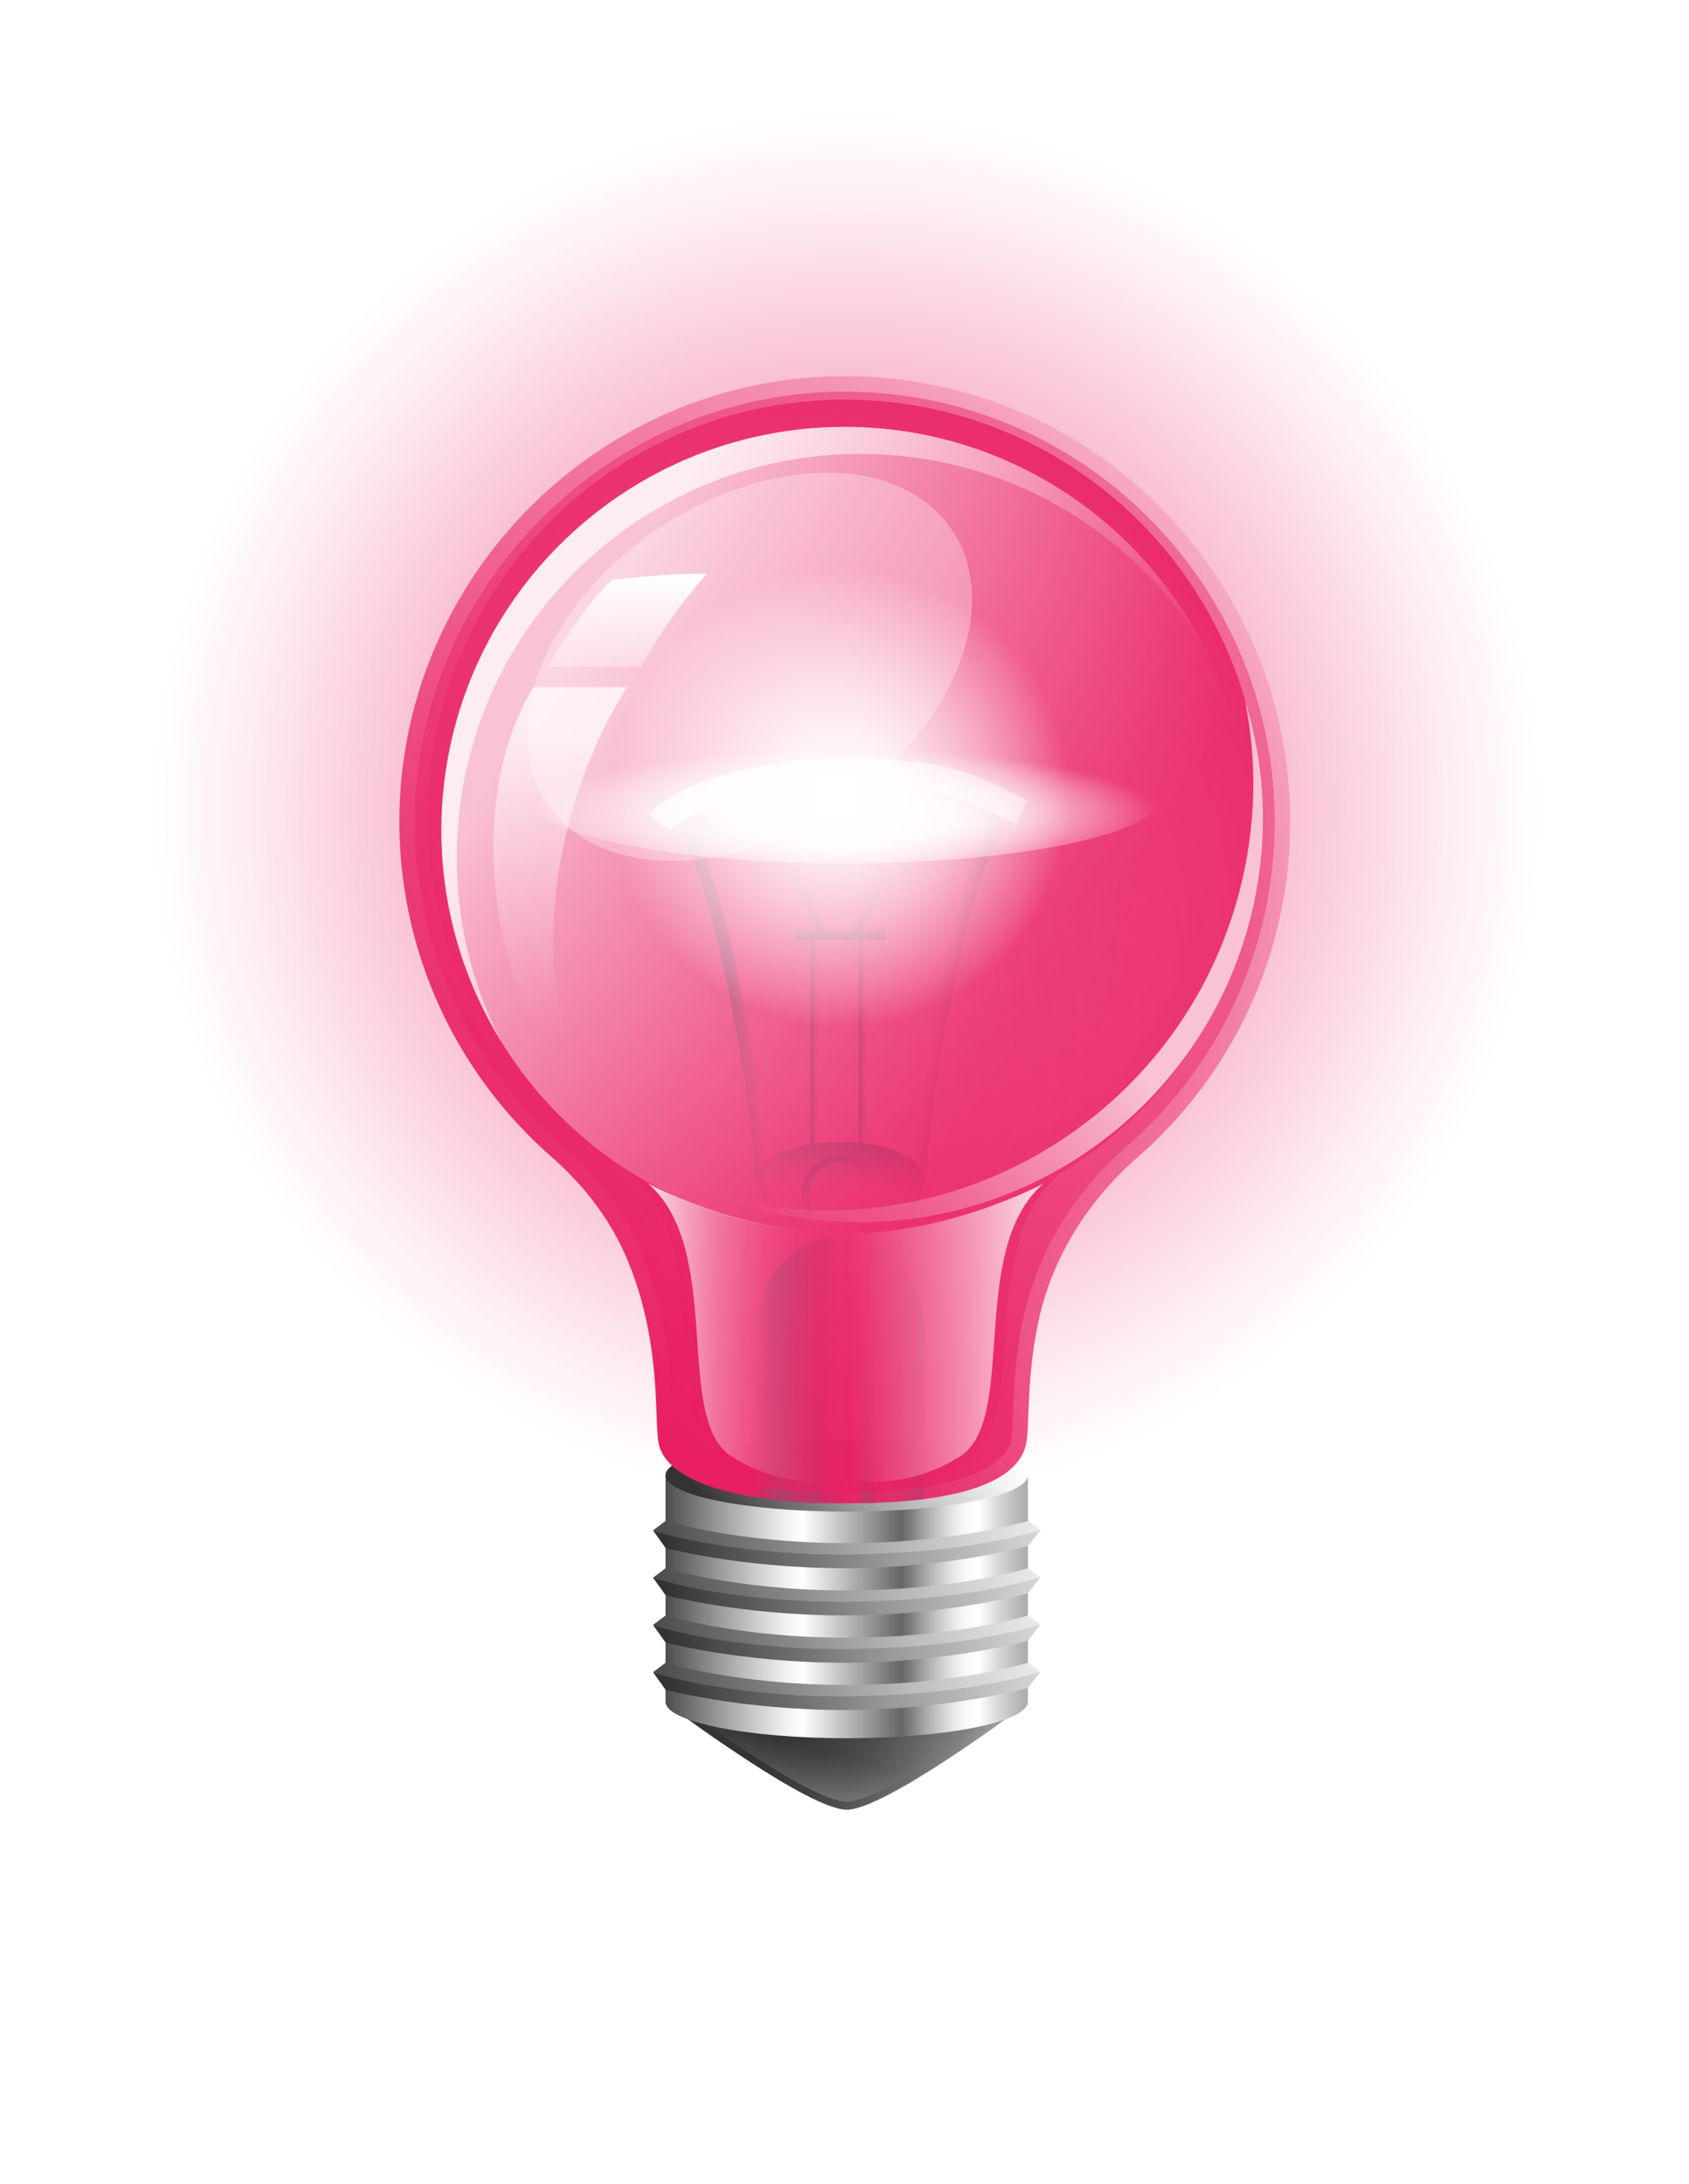 <?xml version="1.0" encoding="UTF-8"?>
<svg xmlns="http://www.w3.org/2000/svg" xmlns:xlink="http://www.w3.org/1999/xlink" viewBox="0 0 326 421.5">
  <defs>
    <style>
      .cls-1 {
        fill: url(#linear-gradient-12);
      }

      .cls-1, .cls-2, .cls-3, .cls-4, .cls-5, .cls-6, .cls-7, .cls-8, .cls-9, .cls-10, .cls-11, .cls-12, .cls-13, .cls-14, .cls-15, .cls-16, .cls-17, .cls-18, .cls-19, .cls-20, .cls-21, .cls-22, .cls-23, .cls-24, .cls-25, .cls-26, .cls-27, .cls-28, .cls-29, .cls-30, .cls-31, .cls-32, .cls-33, .cls-34, .cls-35, .cls-36, .cls-37, .cls-38, .cls-39 {
        stroke-width: 0px;
      }

      .cls-2 {
        fill: url(#linear-gradient-17);
      }

      .cls-3 {
        fill: url(#linear-gradient-19);
      }

      .cls-4 {
        fill: url(#linear-gradient-33);
      }

      .cls-5 {
        fill: url(#linear-gradient);
      }

      .cls-40, .cls-34 {
        opacity: .5;
      }

      .cls-6 {
        fill: url(#linear-gradient-3);
      }

      .cls-6, .cls-9, .cls-39 {
        opacity: .3;
      }

      .cls-7 {
        fill: url(#linear-gradient-21);
      }

      .cls-8 {
        fill: url(#linear-gradient-6);
      }

      .cls-9 {
        fill: url(#linear-gradient-2);
      }

      .cls-9, .cls-41 {
        mix-blend-mode: multiply;
      }

      .cls-42 {
        isolation: isolate;
      }

      .cls-10 {
        fill: url(#linear-gradient-32);
      }

      .cls-10, .cls-20, .cls-37, .cls-38 {
        opacity: .7;
      }

      .cls-11 {
        fill: url(#linear-gradient-15);
      }

      .cls-12 {
        fill: url(#radial-gradient-3);
      }

      .cls-12, .cls-16, .cls-17, .cls-34 {
        mix-blend-mode: screen;
      }

      .cls-13 {
        fill: url(#linear-gradient-11);
      }

      .cls-14 {
        fill: url(#linear-gradient-5);
      }

      .cls-15 {
        fill: url(#linear-gradient-31);
      }

      .cls-16 {
        fill: url(#radial-gradient);
      }

      .cls-43 {
        fill: none;
        stroke: #fff;
        stroke-miterlimit: 10;
        stroke-width: 5.14px;
      }

      .cls-17 {
        fill: url(#radial-gradient-2);
        opacity: .6;
      }

      .cls-18 {
        fill: url(#linear-gradient-13);
      }

      .cls-19 {
        fill: url(#linear-gradient-23);
      }

      .cls-20 {
        fill: url(#linear-gradient-27);
      }

      .cls-21 {
        fill: url(#linear-gradient-25);
      }

      .cls-22 {
        fill: url(#linear-gradient-16);
      }

      .cls-23 {
        fill: url(#linear-gradient-22);
      }

      .cls-24 {
        fill: url(#linear-gradient-20);
      }

      .cls-25 {
        fill: url(#linear-gradient-14);
      }

      .cls-26 {
        fill: url(#linear-gradient-7);
      }

      .cls-27 {
        fill: url(#radial-gradient-5);
      }

      .cls-28 {
        fill: url(#linear-gradient-9);
      }

      .cls-29 {
        fill: url(#linear-gradient-8);
      }

      .cls-30 {
        fill: url(#linear-gradient-24);
      }

      .cls-31 {
        fill: url(#linear-gradient-26);
      }

      .cls-32 {
        fill: url(#linear-gradient-18);
      }

      .cls-33 {
        fill: url(#radial-gradient-4);
        opacity: .9;
      }

      .cls-34 {
        fill: url(#linear-gradient-30);
      }

      .cls-35 {
        fill: url(#linear-gradient-10);
      }

      .cls-36 {
        fill: url(#linear-gradient-4);
      }

      .cls-37 {
        fill: url(#linear-gradient-28);
      }

      .cls-38 {
        fill: url(#linear-gradient-29);
      }

      .cls-39 {
        fill: #fff;
      }
    </style>
    <radialGradient id="radial-gradient" cx="163.43" cy="155.98" fx="163.43" fy="155.98" r="133.86" gradientTransform="translate(281.88 -36.4) rotate(77.96)" gradientUnits="userSpaceOnUse">
      <stop offset="0" stop-color="#e91e63" stop-opacity=".85"/>
      <stop offset=".24" stop-color="#e91e63" stop-opacity=".61"/>
      <stop offset=".61" stop-color="#e91e63" stop-opacity=".29"/>
      <stop offset=".87" stop-color="#e91e63" stop-opacity=".08"/>
      <stop offset="1" stop-color="#e91e63" stop-opacity="0"/>
    </radialGradient>
    <linearGradient id="linear-gradient" x1="145.52" y1="320.09" x2="196.42" y2="351.51" gradientUnits="userSpaceOnUse">
      <stop offset="0" stop-color="#333"/>
      <stop offset=".21" stop-color="#353535"/>
      <stop offset=".35" stop-color="#3e3e3e"/>
      <stop offset=".48" stop-color="#4e4e4e"/>
      <stop offset=".59" stop-color="#646464"/>
      <stop offset=".7" stop-color="gray"/>
      <stop offset=".8" stop-color="#a3a3a3"/>
      <stop offset=".9" stop-color="#ccc"/>
      <stop offset=".99" stop-color="#fafafa"/>
      <stop offset="1" stop-color="#fff"/>
    </linearGradient>
    <linearGradient id="linear-gradient-2" x1="145.58" y1="320" x2="196.47" y2="351.42" xlink:href="#linear-gradient"/>
    <linearGradient id="linear-gradient-3" x1="155.97" y1="354.09" x2="160.73" y2="338.1" gradientUnits="userSpaceOnUse">
      <stop offset=".3" stop-color="#fff"/>
      <stop offset=".36" stop-color="#fff" stop-opacity=".88"/>
      <stop offset=".54" stop-color="#fff" stop-opacity=".57"/>
      <stop offset=".7" stop-color="#fff" stop-opacity=".33"/>
      <stop offset=".84" stop-color="#fff" stop-opacity=".15"/>
      <stop offset=".94" stop-color="#fff" stop-opacity=".04"/>
      <stop offset="1" stop-color="#fff" stop-opacity="0"/>
    </linearGradient>
    <linearGradient id="linear-gradient-4" x1="125.61" y1="310.05" x2="204.68" y2="310.05" gradientUnits="userSpaceOnUse">
      <stop offset="0" stop-color="#333"/>
      <stop offset=".03" stop-color="#494949"/>
      <stop offset=".16" stop-color="#969696"/>
      <stop offset=".26" stop-color="#cecece"/>
      <stop offset=".33" stop-color="#f1f1f1"/>
      <stop offset=".37" stop-color="#fff"/>
      <stop offset=".61" stop-color="#666"/>
      <stop offset=".63" stop-color="#787878"/>
      <stop offset=".67" stop-color="#a8a8a8"/>
      <stop offset=".71" stop-color="#cecece"/>
      <stop offset=".74" stop-color="#e8e8e8"/>
      <stop offset=".77" stop-color="#f9f9f9"/>
      <stop offset=".8" stop-color="#fff"/>
      <stop offset=".85" stop-color="#d7d7d7"/>
      <stop offset=".9" stop-color="#b5b5b5"/>
      <stop offset=".94" stop-color="#a0a0a0"/>
      <stop offset=".97" stop-color="#999"/>
    </linearGradient>
    <linearGradient id="linear-gradient-5" x1="142.39" y1="299.33" x2="187.43" y2="267.97" gradientUnits="userSpaceOnUse">
      <stop offset="0" stop-color="#333"/>
      <stop offset=".09" stop-color="#494949"/>
      <stop offset=".42" stop-color="#969696"/>
      <stop offset=".69" stop-color="#cecece"/>
      <stop offset=".89" stop-color="#f1f1f1"/>
      <stop offset="1" stop-color="#fff"/>
    </linearGradient>
    <linearGradient id="linear-gradient-6" x1="96.36" y1="242.55" x2="255.28" y2="85.08" gradientUnits="userSpaceOnUse">
      <stop offset="0" stop-color="#e91e63"/>
      <stop offset="1" stop-color="#e91e63" stop-opacity="0"/>
    </linearGradient>
    <linearGradient id="linear-gradient-7" x1="117.16" y1="300.04" x2="214.73" y2="290.36" xlink:href="#linear-gradient-5"/>
    <linearGradient id="linear-gradient-8" x1="129.04" y1="300.88" x2="226.61" y2="291.19" xlink:href="#linear-gradient-5"/>
    <linearGradient id="linear-gradient-9" x1="117.16" y1="309.17" x2="214.73" y2="299.48" xlink:href="#linear-gradient-5"/>
    <linearGradient id="linear-gradient-10" x1="129.04" y1="310" x2="226.61" y2="300.32" xlink:href="#linear-gradient-5"/>
    <linearGradient id="linear-gradient-11" x1="117.16" y1="318.29" x2="214.73" y2="308.6" xlink:href="#linear-gradient-5"/>
    <linearGradient id="linear-gradient-12" x1="129.04" y1="319.12" x2="226.61" y2="309.44" xlink:href="#linear-gradient-5"/>
    <linearGradient id="linear-gradient-13" x1="117.16" y1="327.41" x2="214.73" y2="317.73" xlink:href="#linear-gradient-5"/>
    <linearGradient id="linear-gradient-14" x1="129.04" y1="328.24" x2="226.61" y2="318.56" xlink:href="#linear-gradient-5"/>
    <linearGradient id="linear-gradient-15" x1="162.71" y1="219.72" x2="161.1" y2="241.31" gradientUnits="userSpaceOnUse">
      <stop offset="0" stop-color="#af3e6c"/>
      <stop offset="0" stop-color="#af3e6c" stop-opacity=".99"/>
      <stop offset=".13" stop-color="#af3e6c" stop-opacity=".64"/>
      <stop offset=".25" stop-color="#af3e6c" stop-opacity=".36"/>
      <stop offset=".36" stop-color="#af3e6c" stop-opacity=".17"/>
      <stop offset=".44" stop-color="#af3e6c" stop-opacity=".04"/>
      <stop offset=".5" stop-color="#af3e6c" stop-opacity="0"/>
    </linearGradient>
    <linearGradient id="linear-gradient-16" x1="156.4" y1="201.44" x2="158.72" y2="201.44" gradientUnits="userSpaceOnUse">
      <stop offset="0" stop-color="#af3e6c"/>
      <stop offset="0" stop-color="#af3e6c" stop-opacity=".99"/>
      <stop offset=".19" stop-color="#af3e6c" stop-opacity=".64"/>
      <stop offset=".35" stop-color="#af3e6c" stop-opacity=".36"/>
      <stop offset=".5" stop-color="#af3e6c" stop-opacity=".17"/>
      <stop offset=".62" stop-color="#af3e6c" stop-opacity=".04"/>
      <stop offset=".7" stop-color="#af3e6c" stop-opacity="0"/>
    </linearGradient>
    <linearGradient id="linear-gradient-17" x1="165.76" y1="201.44" x2="168.08" y2="201.44" gradientUnits="userSpaceOnUse">
      <stop offset="0" stop-color="#af3e6c"/>
      <stop offset="0" stop-color="#af3e6c" stop-opacity=".99"/>
      <stop offset=".19" stop-color="#af3e6c" stop-opacity=".64"/>
      <stop offset=".35" stop-color="#af3e6c" stop-opacity=".36"/>
      <stop offset=".5" stop-color="#af3e6c" stop-opacity=".17"/>
      <stop offset=".62" stop-color="#af3e6c" stop-opacity=".04"/>
      <stop offset=".7" stop-color="#af3e6c" stop-opacity="0"/>
    </linearGradient>
    <linearGradient id="linear-gradient-18" x1="145.43" y1="264.51" x2="183.26" y2="264.34" gradientUnits="userSpaceOnUse">
      <stop offset="0" stop-color="#af3e6c" stop-opacity=".24"/>
      <stop offset=".02" stop-color="#af3e6c" stop-opacity=".29"/>
      <stop offset=".04" stop-color="#af3e6c" stop-opacity=".44"/>
      <stop offset=".08" stop-color="#af3e6c" stop-opacity=".67"/>
      <stop offset=".12" stop-color="#af3e6c" stop-opacity=".99"/>
      <stop offset=".12" stop-color="#af3e6c"/>
      <stop offset=".13" stop-color="#af3e6c" stop-opacity=".99"/>
      <stop offset=".22" stop-color="#af3e6c" stop-opacity=".64"/>
      <stop offset=".31" stop-color="#af3e6c" stop-opacity=".36"/>
      <stop offset=".39" stop-color="#af3e6c" stop-opacity=".17"/>
      <stop offset=".45" stop-color="#af3e6c" stop-opacity=".04"/>
      <stop offset=".5" stop-color="#af3e6c" stop-opacity="0"/>
      <stop offset=".59" stop-color="#af3e6c" stop-opacity=".02"/>
      <stop offset=".67" stop-color="#af3e6c" stop-opacity=".08"/>
      <stop offset=".74" stop-color="#af3e6c" stop-opacity=".17"/>
      <stop offset=".8" stop-color="#af3e6c" stop-opacity=".31"/>
      <stop offset=".87" stop-color="#af3e6c" stop-opacity=".49"/>
      <stop offset=".93" stop-color="#af3e6c" stop-opacity=".71"/>
      <stop offset=".99" stop-color="#af3e6c" stop-opacity=".96"/>
      <stop offset="1" stop-color="#af3e6c"/>
    </linearGradient>
    <linearGradient id="linear-gradient-19" x1="157.08" y1="290.09" x2="157.08" y2="240.75" gradientUnits="userSpaceOnUse">
      <stop offset=".04" stop-color="#af3e6c"/>
      <stop offset=".05" stop-color="#af3e6c" stop-opacity=".99"/>
      <stop offset=".21" stop-color="#af3e6c" stop-opacity=".64"/>
      <stop offset=".35" stop-color="#af3e6c" stop-opacity=".36"/>
      <stop offset=".47" stop-color="#af3e6c" stop-opacity=".17"/>
      <stop offset=".58" stop-color="#af3e6c" stop-opacity=".04"/>
      <stop offset=".64" stop-color="#af3e6c" stop-opacity="0"/>
    </linearGradient>
    <linearGradient id="linear-gradient-20" x1="167.41" y1="290.09" x2="167.41" y2="240.75" gradientUnits="userSpaceOnUse">
      <stop offset=".04" stop-color="#af3e6c"/>
      <stop offset=".05" stop-color="#af3e6c" stop-opacity=".99"/>
      <stop offset=".21" stop-color="#af3e6c" stop-opacity=".64"/>
      <stop offset=".35" stop-color="#af3e6c" stop-opacity=".36"/>
      <stop offset=".47" stop-color="#af3e6c" stop-opacity=".17"/>
      <stop offset=".58" stop-color="#af3e6c" stop-opacity=".04"/>
      <stop offset=".64" stop-color="#af3e6c" stop-opacity="0"/>
    </linearGradient>
    <linearGradient id="linear-gradient-21" x1="157.64" y1="224.32" x2="168.89" y2="239.14" gradientUnits="userSpaceOnUse">
      <stop offset="0" stop-color="#af3e6c"/>
      <stop offset="0" stop-color="#af3e6c" stop-opacity=".99"/>
      <stop offset=".13" stop-color="#af3e6c" stop-opacity=".64"/>
      <stop offset=".25" stop-color="#af3e6c" stop-opacity=".36"/>
      <stop offset=".36" stop-color="#af3e6c" stop-opacity=".17"/>
      <stop offset=".44" stop-color="#af3e6c" stop-opacity=".04"/>
      <stop offset=".5" stop-color="#af3e6c" stop-opacity="0"/>
    </linearGradient>
    <linearGradient id="linear-gradient-22" x1="141.53" y1="195.14" x2="149.93" y2="194.46" gradientUnits="userSpaceOnUse">
      <stop offset="0" stop-color="#af3e6c"/>
      <stop offset="0" stop-color="#af3e6c" stop-opacity=".99"/>
      <stop offset=".13" stop-color="#af3e6c" stop-opacity=".64"/>
      <stop offset=".25" stop-color="#af3e6c" stop-opacity=".36"/>
      <stop offset=".36" stop-color="#af3e6c" stop-opacity=".17"/>
      <stop offset=".44" stop-color="#af3e6c" stop-opacity=".04"/>
      <stop offset=".5" stop-color="#af3e6c" stop-opacity="0"/>
    </linearGradient>
    <linearGradient id="linear-gradient-23" x1="187.79" y1="196.38" x2="177.7" y2="194.94" gradientUnits="userSpaceOnUse">
      <stop offset="0" stop-color="#af3e6c"/>
      <stop offset="0" stop-color="#af3e6c" stop-opacity=".99"/>
      <stop offset=".21" stop-color="#af3e6c" stop-opacity=".64"/>
      <stop offset=".39" stop-color="#af3e6c" stop-opacity=".36"/>
      <stop offset=".55" stop-color="#af3e6c" stop-opacity=".17"/>
      <stop offset=".68" stop-color="#af3e6c" stop-opacity=".04"/>
      <stop offset=".77" stop-color="#af3e6c" stop-opacity="0"/>
    </linearGradient>
    <linearGradient id="linear-gradient-24" x1="153.04" y1="182.22" x2="153.04" y2="143.06" gradientUnits="userSpaceOnUse">
      <stop offset="0" stop-color="#af3e6c"/>
      <stop offset=".01" stop-color="#af3e6c" stop-opacity=".99"/>
      <stop offset=".21" stop-color="#af3e6c" stop-opacity=".64"/>
      <stop offset=".39" stop-color="#af3e6c" stop-opacity=".36"/>
      <stop offset=".55" stop-color="#af3e6c" stop-opacity=".17"/>
      <stop offset=".68" stop-color="#af3e6c" stop-opacity=".04"/>
      <stop offset=".77" stop-color="#af3e6c" stop-opacity="0"/>
    </linearGradient>
    <linearGradient id="linear-gradient-25" x1="-5793.71" y1="182.22" x2="-5793.71" y2="143.06" gradientTransform="translate(-5622.67) rotate(-180) scale(1 -1)" gradientUnits="userSpaceOnUse">
      <stop offset="0" stop-color="#af3e6c"/>
      <stop offset="0" stop-color="#af3e6c" stop-opacity=".99"/>
      <stop offset=".21" stop-color="#af3e6c" stop-opacity=".64"/>
      <stop offset=".39" stop-color="#af3e6c" stop-opacity=".36"/>
      <stop offset=".55" stop-color="#af3e6c" stop-opacity=".17"/>
      <stop offset=".68" stop-color="#af3e6c" stop-opacity=".04"/>
      <stop offset=".77" stop-color="#af3e6c" stop-opacity="0"/>
    </linearGradient>
    <linearGradient id="linear-gradient-26" x1="162.24" y1="180.59" x2="162.24" y2="177.89" gradientUnits="userSpaceOnUse">
      <stop offset="0" stop-color="#af3e6c"/>
      <stop offset="0" stop-color="#af3e6c" stop-opacity=".99"/>
      <stop offset=".19" stop-color="#af3e6c" stop-opacity=".64"/>
      <stop offset=".35" stop-color="#af3e6c" stop-opacity=".36"/>
      <stop offset=".5" stop-color="#af3e6c" stop-opacity=".17"/>
      <stop offset=".62" stop-color="#af3e6c" stop-opacity=".04"/>
      <stop offset=".7" stop-color="#af3e6c" stop-opacity="0"/>
    </linearGradient>
    <radialGradient id="radial-gradient-2" cx="163.05" cy="160.96" fx="163.05" fy="160.96" r="107.33" gradientUnits="userSpaceOnUse">
      <stop offset=".07" stop-color="#e91e63" stop-opacity="0"/>
      <stop offset=".15" stop-color="#e91e63" stop-opacity=".05"/>
      <stop offset=".32" stop-color="#e91e63" stop-opacity=".19"/>
      <stop offset=".53" stop-color="#e91e63" stop-opacity=".42"/>
      <stop offset=".79" stop-color="#e91e63" stop-opacity=".73"/>
      <stop offset="1" stop-color="#e91e63"/>
    </radialGradient>
    <radialGradient id="radial-gradient-3" cx="124.82" cy="197.32" fx="124.82" fy="197.32" r="157.33" gradientTransform="translate(19.16 -17.67) rotate(6.59)" gradientUnits="userSpaceOnUse">
      <stop offset=".07" stop-color="#e91e63" stop-opacity="0"/>
      <stop offset=".15" stop-color="#e91e63" stop-opacity=".05"/>
      <stop offset=".32" stop-color="#e91e63" stop-opacity=".19"/>
      <stop offset=".53" stop-color="#e91e63" stop-opacity=".42"/>
      <stop offset=".79" stop-color="#e91e63" stop-opacity=".73"/>
      <stop offset="1" stop-color="#e91e63"/>
    </radialGradient>
    <linearGradient id="linear-gradient-27" x1="69.91" y1="99.84" x2="205.44" y2="187.71" gradientTransform="translate(161.05 -68.37) rotate(45)" xlink:href="#linear-gradient-3"/>
    <linearGradient id="linear-gradient-28" x1="236.76" y1="170.31" x2="141.93" y2="238.82" xlink:href="#linear-gradient-3"/>
    <linearGradient id="linear-gradient-29" x1="71.93" y1="96.73" x2="207.46" y2="184.6" xlink:href="#linear-gradient-3"/>
    <linearGradient id="linear-gradient-30" x1="115.19" y1="256.69" x2="216.47" y2="256.69" gradientUnits="userSpaceOnUse">
      <stop offset="0" stop-color="#e91e63"/>
      <stop offset=".01" stop-color="#e91e63" stop-opacity=".95"/>
      <stop offset=".09" stop-color="#e91e63" stop-opacity=".7"/>
      <stop offset=".16" stop-color="#e91e63" stop-opacity=".49"/>
      <stop offset=".23" stop-color="#e91e63" stop-opacity=".31"/>
      <stop offset=".3" stop-color="#e91e63" stop-opacity=".18"/>
      <stop offset=".36" stop-color="#e91e63" stop-opacity=".08"/>
      <stop offset=".43" stop-color="#e91e63" stop-opacity=".02"/>
      <stop offset=".48" stop-color="#e91e63" stop-opacity="0"/>
      <stop offset=".52" stop-color="#e91e63" stop-opacity=".05"/>
      <stop offset=".59" stop-color="#e91e63" stop-opacity=".19"/>
      <stop offset=".68" stop-color="#e91e63" stop-opacity=".42"/>
      <stop offset=".79" stop-color="#e91e63" stop-opacity=".73"/>
      <stop offset=".88" stop-color="#e91e63"/>
    </linearGradient>
    <linearGradient id="linear-gradient-31" x1="119" y1="257.19" x2="212.62" y2="257.19" gradientUnits="userSpaceOnUse">
      <stop offset=".03" stop-color="#fff"/>
      <stop offset=".04" stop-color="#fff" stop-opacity=".98"/>
      <stop offset=".09" stop-color="#fff" stop-opacity=".75"/>
      <stop offset=".15" stop-color="#fff" stop-opacity=".55"/>
      <stop offset=".2" stop-color="#fff" stop-opacity=".38"/>
      <stop offset=".26" stop-color="#fff" stop-opacity=".24"/>
      <stop offset=".31" stop-color="#fff" stop-opacity=".14"/>
      <stop offset=".37" stop-color="#fff" stop-opacity=".06"/>
      <stop offset=".42" stop-color="#fff" stop-opacity=".01"/>
      <stop offset=".48" stop-color="#fff" stop-opacity="0"/>
      <stop offset=".52" stop-color="#fff" stop-opacity=".05"/>
      <stop offset=".59" stop-color="#fff" stop-opacity=".18"/>
      <stop offset=".69" stop-color="#fff" stop-opacity=".39"/>
      <stop offset=".81" stop-color="#fff" stop-opacity=".67"/>
      <stop offset=".93" stop-color="#fff"/>
    </linearGradient>
    <linearGradient id="linear-gradient-32" x1="122.84" y1="121.46" x2="99.5" y2="197.42" xlink:href="#linear-gradient-3"/>
    <linearGradient id="linear-gradient-33" x1="123.17" y1="97.85" x2="118.95" y2="141.29" xlink:href="#linear-gradient-3"/>
    <radialGradient id="radial-gradient-4" cx="163.05" cy="2056.03" fx="163.05" fy="2056.03" r="60.84" gradientTransform="translate(0 -274.55) scale(1 .21)" gradientUnits="userSpaceOnUse">
      <stop offset=".35" stop-color="#fff"/>
      <stop offset=".41" stop-color="#fff" stop-opacity=".95"/>
      <stop offset=".51" stop-color="#fff" stop-opacity=".83"/>
      <stop offset=".65" stop-color="#fff" stop-opacity=".62"/>
      <stop offset=".82" stop-color="#fff" stop-opacity=".34"/>
      <stop offset="1" stop-color="#fff" stop-opacity="0"/>
    </radialGradient>
    <radialGradient id="radial-gradient-5" cx="162.18" cy="153.93" fx="162.18" fy="153.93" r="44.29" gradientUnits="userSpaceOnUse">
      <stop offset="0" stop-color="#fff"/>
      <stop offset=".09" stop-color="#fff" stop-opacity=".97"/>
      <stop offset=".22" stop-color="#fff" stop-opacity=".9"/>
      <stop offset=".37" stop-color="#fff" stop-opacity=".78"/>
      <stop offset=".53" stop-color="#fff" stop-opacity=".62"/>
      <stop offset=".71" stop-color="#fff" stop-opacity=".4"/>
      <stop offset=".9" stop-color="#fff" stop-opacity=".15"/>
      <stop offset="1" stop-color="#fff" stop-opacity="0"/>
    </radialGradient>
  </defs>
  <g class="cls-42">
    <g id="Objects">
      <g>
        <circle class="cls-16" cx="163.43" cy="155.98" r="133.86" transform="translate(-23.21 283.27) rotate(-77.96)"/>
        <g>
          <path class="cls-5" d="m163.43,329.07l-32.23,1.53s25.04,18.63,32.23,18.63,32.23-18.63,32.23-18.63l-32.23-1.53Z"/>
          <path class="cls-9" d="m163.43,329.07l-32.23,1.53s2.52,2.13,9.43,6.66c14.37-2.04,25.26.33,33.78,7.47,9.49-5.52,21.25-14.13,21.25-14.13l-32.23-1.53Z"/>
          <path class="cls-6" d="m163.43,327.51l-32.23,1.53s25.04,18.64,32.23,18.64,32.23-18.64,32.23-18.64l-32.23-1.53Z"/>
        </g>
        <path class="cls-36" d="m128.46,284.68v43.72c0,3.88,15.66,7.03,34.97,7.03s34.97-3.15,34.97-7.03v-43.72h-69.94Z"/>
        <path class="cls-14" d="m198.4,284.68c0,3.88-15.66,7.03-34.97,7.03s-34.97-3.15-34.97-7.03,15.66-7.03,34.97-7.03,34.97,3.15,34.97,7.03Z"/>
        <path class="cls-8" d="m249.02,158.55c0-47.89-39.15-86.63-87.19-85.96-46.13.64-83.85,38.16-84.73,84.28-.5,26.5,10.99,50.33,29.41,66.43,6.28,5.48,11.41,12.18,14.62,19.88,6.73,16.15,5.04,31.2,6.05,35.59,1.35,5.83,11.24,11.32,36.37,11.32s33.14-5.49,34.48-11.32c.75-3.27.01-12.45,2.36-23.59,2.62-12.45,9.59-23.49,19.18-31.86,18.05-15.76,29.45-38.93,29.45-64.77Z"/>
        <g>
          <path class="cls-26" d="m126.03,295.33l2.43-1.83s13.71,4.28,34.97,4.28,34.97-4.28,34.97-4.28l2.43,1.72s-11.53,4.73-37.81,4.73-37-4.63-37-4.63Z"/>
          <path class="cls-29" d="m126.03,295.33s13.05,4.63,37,4.63,37.81-4.73,37.81-4.73l-2.43,3.12s-15.3,4.28-35.35,4.28-34.59-3.91-34.59-3.91l-2.43-3.38Z"/>
        </g>
        <g>
          <path class="cls-28" d="m126.03,304.46l2.43-1.83s13.71,4.28,34.97,4.28,34.97-4.28,34.97-4.28l2.43,1.72s-11.53,4.74-37.81,4.74-37-4.62-37-4.62Z"/>
          <path class="cls-35" d="m126.03,304.46s13.05,4.62,37,4.62,37.81-4.74,37.81-4.74l-2.43,3.12s-15.3,4.28-35.35,4.28-34.59-3.91-34.59-3.91l-2.43-3.38Z"/>
        </g>
        <g>
          <path class="cls-13" d="m126.03,313.58l2.43-1.83s13.71,4.28,34.97,4.28,34.97-4.28,34.97-4.28l2.43,1.72s-11.53,4.74-37.81,4.74-37-4.63-37-4.63Z"/>
          <path class="cls-1" d="m126.03,313.58s13.05,4.63,37,4.63,37.81-4.74,37.81-4.74l-2.43,3.12s-15.3,4.28-35.35,4.28-34.59-3.91-34.59-3.91l-2.43-3.38Z"/>
        </g>
        <g>
          <path class="cls-18" d="m126.03,322.7l2.43-1.83s13.71,4.28,34.97,4.28,34.97-4.28,34.97-4.28l2.43,1.72s-11.53,4.74-37.81,4.74-37-4.63-37-4.63Z"/>
          <path class="cls-25" d="m126.03,322.7s13.05,4.63,37,4.63,37.81-4.74,37.81-4.74l-2.43,3.12s-15.3,4.28-35.35,4.28-34.59-3.91-34.59-3.91l-2.43-3.38Z"/>
        </g>
        <g class="cls-41">
          <path class="cls-11" d="m177.79,225.62c-.83-1.79-5.52-5.24-15.55-5.24s-14.72,3.45-15.55,5.24c-.83,1.79,7.18,12.97,7.18,12.97,0,0,2.26-2.76,8.37-2.76s8.37,2.76,8.37,2.76c0,0,8-11.18,7.18-12.97Z"/>
          <g>
            <rect class="cls-22" x="156.4" y="181.39" width="2.32" height="40.09"/>
            <rect class="cls-2" x="165.76" y="181.39" width="2.32" height="40.09"/>
          </g>
          <path class="cls-32" d="m146.05,288.94v-32.08c0-10.09,7.25-18.26,16.19-18.26h0c8.94,0,16.19,8.18,16.19,18.26v32.46s-17.22,2.38-32.38-.37Z"/>
          <g class="cls-40">
            <rect class="cls-3" x="155.8" y="240.75" width="2.56" height="49.34"/>
            <rect class="cls-24" x="166.13" y="240.75" width="2.56" height="49.34"/>
          </g>
          <path class="cls-7" d="m162.24,237.88c-4.13,0-7.5-3.36-7.5-7.5s3.36-7.5,7.5-7.5,7.5,3.36,7.5,7.5-3.36,7.5-7.5,7.5Zm0-13.66c-3.4,0-6.16,2.76-6.16,6.16s2.76,6.16,6.16,6.16,6.16-2.76,6.16-6.16-2.76-6.16-6.16-6.16Z"/>
          <path class="cls-23" d="m152.94,239.37c-.83-1-8.12-9.92-7.45-15.02.56-4.27-6.07-47.6-13.13-61.48-1.38-2.72-1.4-5.14-.07-7.2,4.94-7.62,27.45-6.72,30-6.59l-.12,2.41c-6.55-.33-24.31.02-27.85,5.49-.85,1.31-.78,2.87.19,4.79,7.26,14.28,14.02,57.96,13.37,62.89-.4,3.06,4.02,9.7,6.91,13.17l-1.86,1.55Z"/>
          <path class="cls-19" d="m171.54,239.37l-1.86-1.55c2.07-2.5,7.36-9.72,6.91-13.17-.65-4.93,6.11-48.61,13.37-62.89.98-1.92,1.04-3.49.19-4.79-3.55-5.47-21.31-5.82-27.85-5.49l-.12-2.41c2.55-.13,25.06-1.03,30,6.59,1.34,2.06,1.32,4.49-.07,7.2-7.06,13.88-13.69,57.21-13.13,61.48.67,5.1-6.61,14.02-7.45,15.02Z"/>
          <path class="cls-30" d="m159.26,181.39l-1.12-.52s-.02.07-.02.07c.08-.68-1.75-4.39-3.36-7.66-3.64-7.37-8.61-17.47-7.98-22.54l1.23.14c-.59,4.73,4.5,15.05,7.87,21.88,3.05,6.18,3.78,7.84,3.39,8.64Z"/>
          <path class="cls-21" d="m164.82,181.39c-.39-.8.34-2.45,3.39-8.64,3.37-6.83,8.46-17.15,7.87-21.88l1.23-.14c.63,5.07-4.35,15.17-7.98,22.54-1.61,3.27-3.44,6.98-3.36,7.66l-1.14.45Z"/>
          <path class="cls-43" d="m127.21,158.8s7.16-8.9,33.85-9.68c23.78-.69,28.06,4.07,36.19,7.65"/>
          <rect class="cls-31" x="153.44" y="179.07" width="17.6" height="2.32"/>
        </g>
        <g>
          <path class="cls-17" d="m162.6,288.06c-22.29,0-31.41-5.14-32.53-9.95-.21-.92-.29-2.89-.37-5.17-.27-6.97-.72-18.62-5.83-30.89-3.26-7.84-8.45-14.9-15.41-20.98-18.51-16.18-28.86-39.55-28.39-64.13.84-44.25,37.53-80.74,81.79-81.36.4,0,.79,0,1.18,0,45.76,0,82.99,37.23,82.99,82.99,0,23.96-10.36,46.75-28.43,62.53-10.48,9.15-17.45,20.73-20.13,33.49-1.55,7.33-1.79,13.71-1.97,18.36-.09,2.29-.16,4.26-.38,5.17-1.11,4.81-10.24,9.95-32.53,9.95Z"/>
          <circle class="cls-12" cx="163.05" cy="157.59" r="80.48" transform="translate(-17.01 19.75) rotate(-6.59)"/>
          <circle class="cls-20" cx="163.05" cy="160.23" r="77.85" transform="translate(-65.54 162.22) rotate(-45)"/>
          <path class="cls-37" d="m240.32,135.22c2.35,11.76,2.15,24.21-1.04,36.6-11.34,44.01-56.22,70.49-100.22,59.14-.36-.09-.71-.21-1.07-.3,2.74,1.05,5.56,1.97,8.46,2.72,41.63,10.73,84.08-14.32,94.81-55.95,3.72-14.42,3.13-28.94-.94-42.21Z"/>
          <path class="cls-38" d="m166.02,87.59c27.92,0,52.4,14.71,66.13,36.79-12.97-24.95-39.03-42-69.1-42-42.99,0-77.85,34.85-77.85,77.85,0,15.07,4.3,29.13,11.71,41.05-5.58-10.73-8.75-22.91-8.75-35.84,0-42.99,34.85-77.85,77.85-77.85Z"/>
          <path class="cls-34" d="m163.05,238.15c-21.79,0-41.21-11.3-41.21-11.3,15.94,13.07,5.11,47.55,17.43,54.77,12.32,7.22,23.78,4.32,23.78,4.32,0,0,11.46,2.91,23.78-4.32,12.32-7.22,1.49-41.71,17.43-54.77,0,0-19.41,11.3-41.21,11.3Z"/>
          <path class="cls-15" d="m163.24,238.06c-20.15,0-38.09-9.62-38.09-9.62,14.73,12.94,4.72,45.51,16.11,52.66,11.39,7.15,21.98,4.27,21.98,4.27,0,0,10.59,2.88,21.98-4.27,11.39-7.15,1.38-39.73,16.11-52.66,0,0-17.95,9.62-38.09,9.62Z"/>
          <path class="cls-39" d="m183.67,102.18c9.92,14.6.49,38.3-21.06,52.93-21.55,14.63-47.06,14.66-56.97.06-9.92-14.6-.49-38.3,21.06-52.94,21.55-14.63,47.06-14.66,56.97-.06Z"/>
          <g>
            <path class="cls-10" d="m102.91,132.59c-16.38,27.8-3.48,69.01,9.93,79.93-17.36-42.86,8.21-79.93,8.21-79.93h-18.14Z"/>
            <path class="cls-4" d="m105.66,128.68s7.07-11.89,12.41-16.76c0,0,9.43-1.24,18.37-1.24-7.94,8.94-12.71,18-12.71,18h-18.07Z"/>
          </g>
        </g>
        <path class="cls-33" d="m223.89,153.93c0,7-27.24,12.68-60.84,12.68s-60.84-5.68-60.84-12.68,27.24-12.68,60.84-12.68,60.84,5.68,60.84,12.68Z"/>
        <path class="cls-27" d="m206.47,153.93c0,24.46-19.83,44.29-44.29,44.29s-44.29-19.83-44.29-44.29,19.83-44.29,44.29-44.29,44.29,19.83,44.29,44.29Z"/>
      </g>
    </g>
  </g>
</svg>